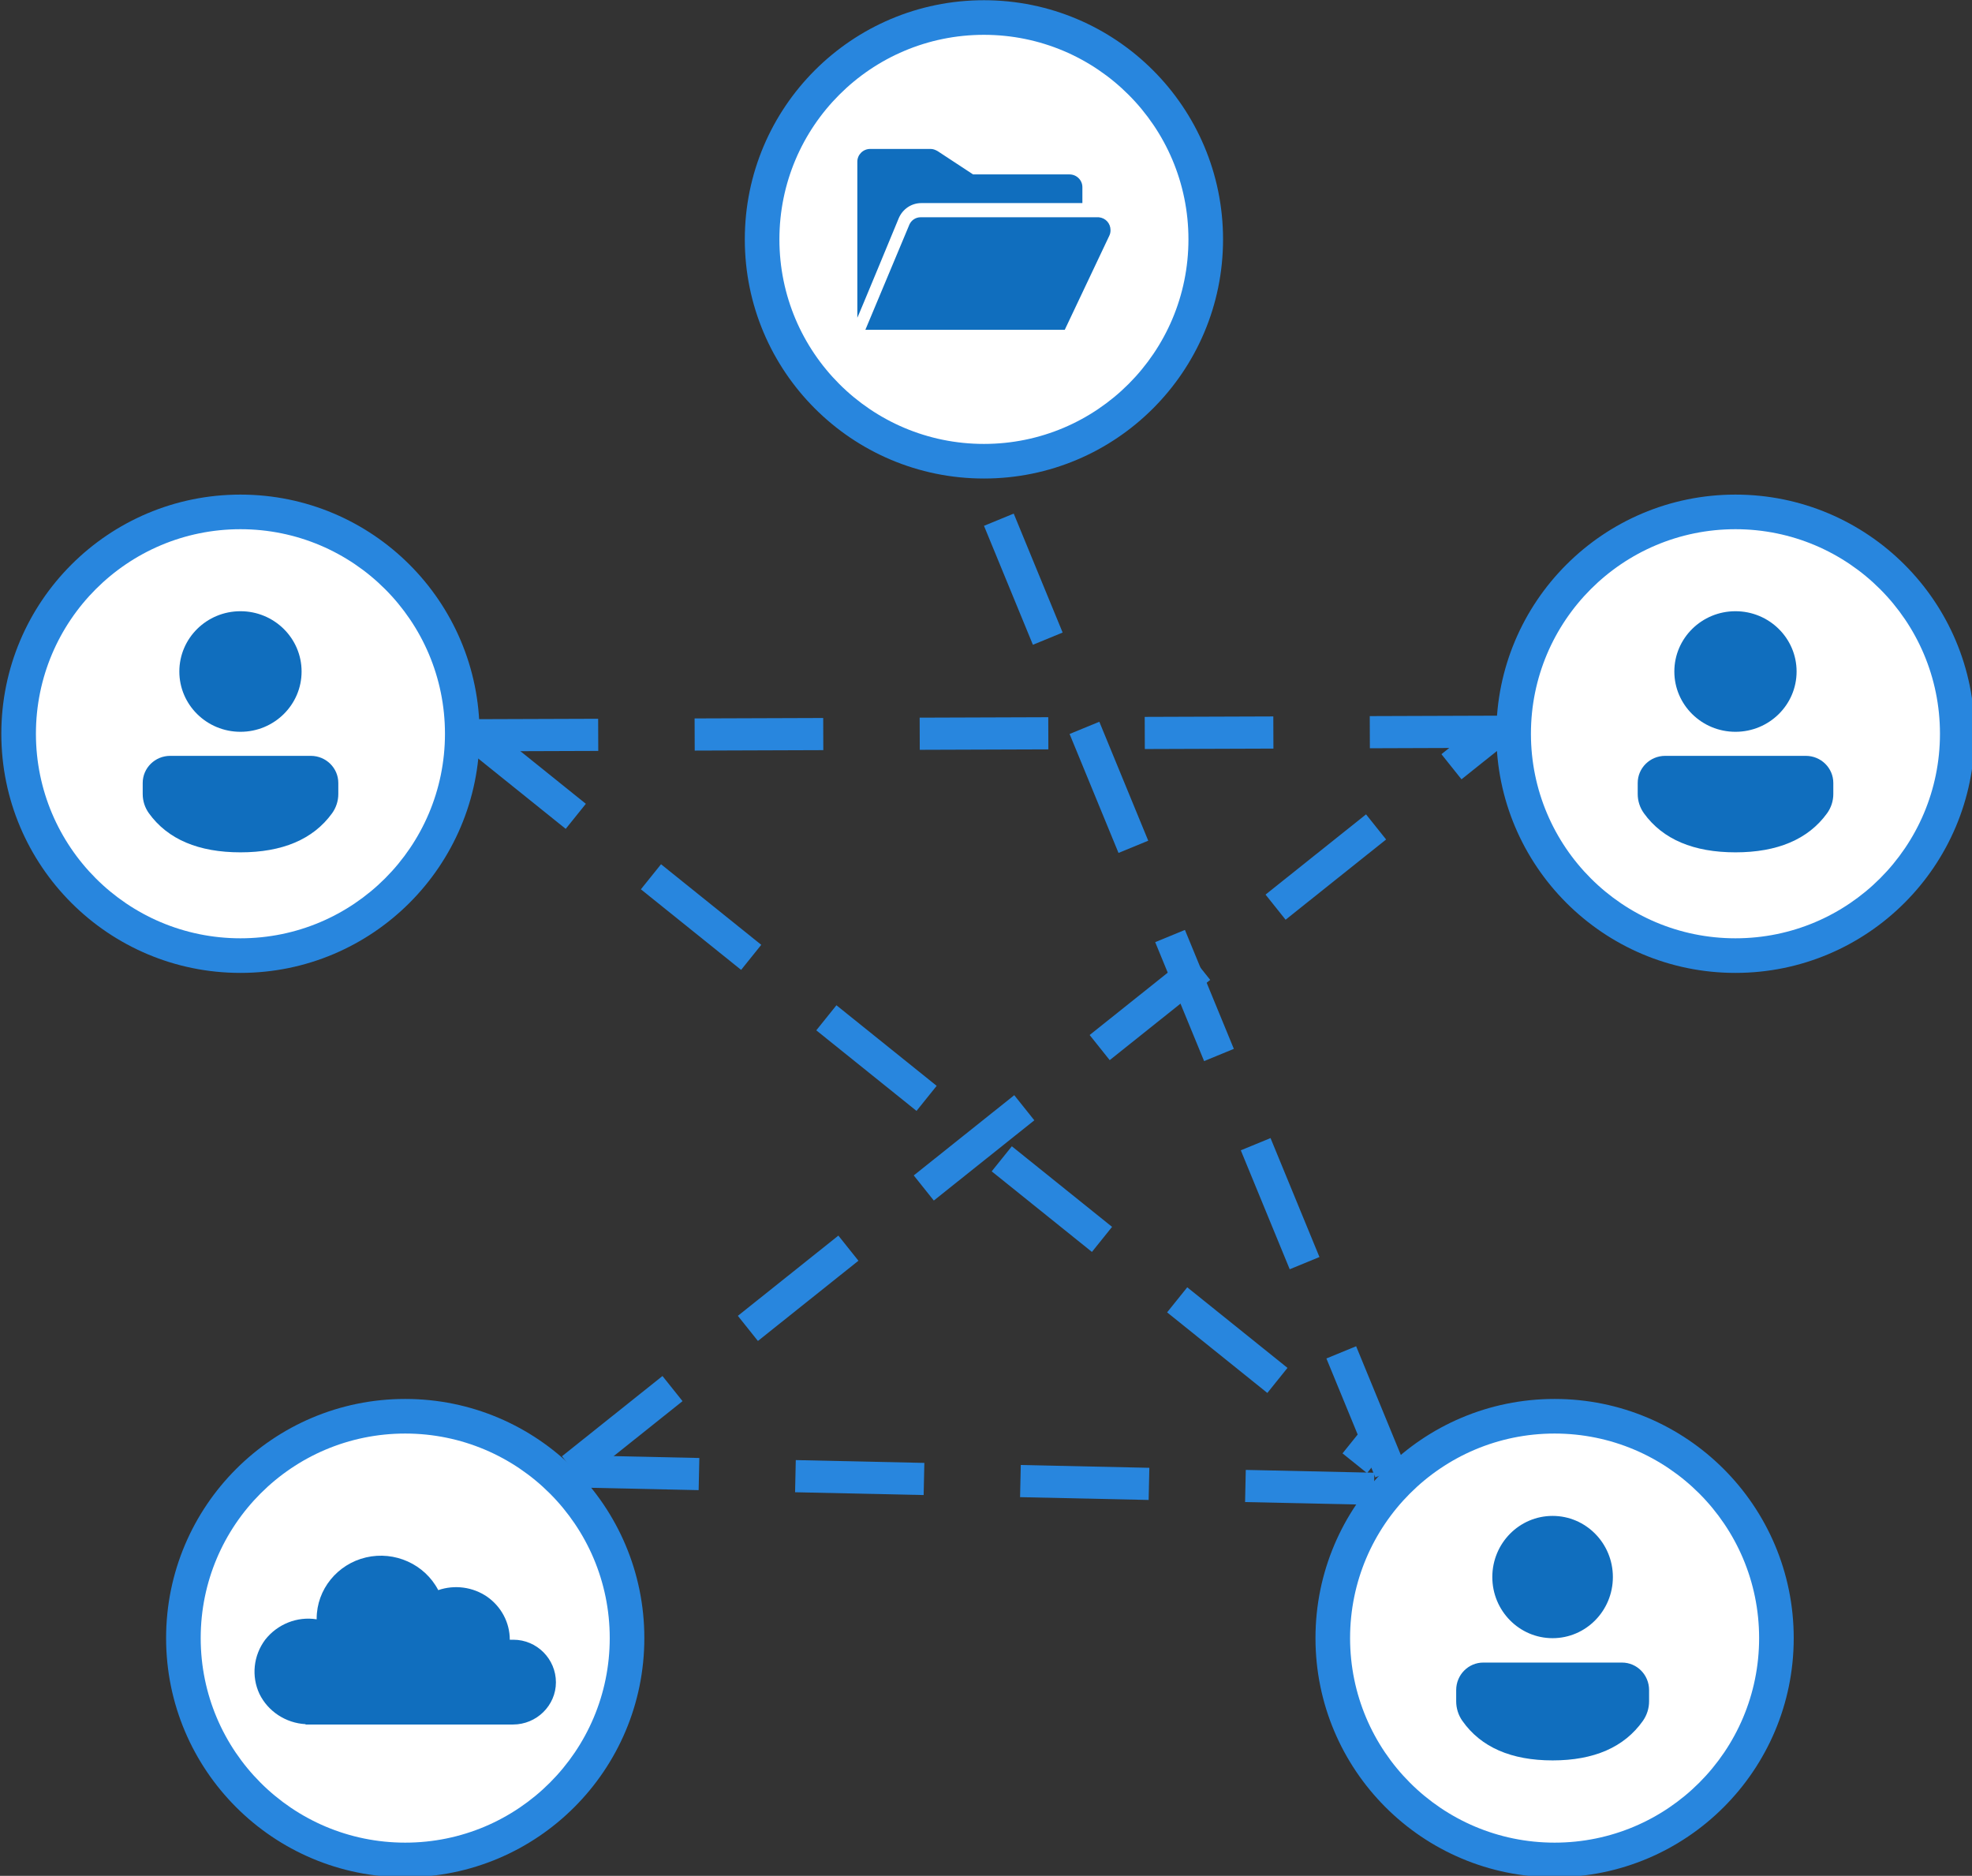 <?xml version="1.0" encoding="UTF-8" standalone="no"?>
<!-- Created with Inkscape (http://www.inkscape.org/) -->

<svg
   width="125.126mm"
   height="119.01mm"
   viewBox="0 0 125.126 119.01"
   version="1.1"
   id="svg1"
   inkscape:export-filename="fragmented-data.svg"
   inkscape:export-xdpi="96"
   inkscape:export-ydpi="96"
   xmlns:inkscape="http://www.inkscape.org/namespaces/inkscape"
   xmlns:sodipodi="http://sodipodi.sourceforge.net/DTD/sodipodi-0.dtd"
   xmlns="http://www.w3.org/2000/svg"
   xmlns:svg="http://www.w3.org/2000/svg">
  <rect x="0" y="0" width="125.126" height="119.01" fill="#333333" stroke="none"/>
  <sodipodi:namedview
     id="namedview1"
     pagecolor="#ffffff"
     bordercolor="#000000"
     borderopacity="0.25"
     inkscape:showpageshadow="2"
     inkscape:pageopacity="0.0"
     inkscape:pagecheckerboard="0"
     inkscape:deskcolor="#d1d1d1"
     inkscape:document-units="mm">
    <inkscape:page
       x="0"
       y="0"
       width="125.126"
       height="119.01"
       id="page2"
       margin="0"
       bleed="0" />
  </sodipodi:namedview>
  <defs
     id="defs1" />
  <g
     inkscape:label="Layer 1"
     inkscape:groupmode="layer"
     id="layer1"
     transform="translate(-58.737,-96.837)">
    <g
       transform="matrix(0.255,0,0,0.255,-74.289,75.686)"
       id="g28">
      <path
         d="m 527,265 c 0,-29.823 24.177,-54 54,-54 29.823,0 54,24.177 54,54 0,29.823 -24.177,54 -54,54 -29.823,0 -54,-24.177 -54,-54 z"
         fill="#ffffff"
         fill-rule="evenodd"
         id="path1" />
      <path
         d="m 854,491 c 0,-29.823 24.177,-54 54,-54 29.823,0 54,24.177 54,54 0,29.823 -24.177,54 -54,54 -29.823,0 -54,-24.177 -54,-54 z"
         fill="#ffffff"
         fill-rule="evenodd"
         id="path2" />
      <path
         d="m 568,491 c 0,-29.823 24.4,-54 54.5,-54 30.099,0 54.5,24.177 54.5,54 0,29.823 -24.401,54 -54.5,54 -30.1,0 -54.5,-24.177 -54.5,-54 z"
         fill="#ffffff"
         fill-rule="evenodd"
         id="path3" />
      <path
         d="m 712,142 c 0,-29.823 24.177,-54 54,-54 29.823,0 54,24.177 54,54 0,29.823 -24.177,54 -54,54 -29.823,0 -54,-24.177 -54,-54 z"
         fill="#ffffff"
         fill-rule="evenodd"
         id="path4" />
      <path
         d="m 900,265 c 0,-29.823 24.177,-54 54,-54 29.823,0 54,24.177 54,54 0,29.823 -24.177,54 -54,54 -29.823,0 -54,-24.177 -54,-54 z"
         fill="#ffffff"
         fill-rule="evenodd"
         id="path5" />
      <path
         d="m 563,490.5 c 0,-32.861 26.639,-59.5 59.5,-59.5 32.861,0 59.5,26.639 59.5,59.5 0,32.861 -26.639,59.5 -59.5,59.5 -32.861,0 -59.5,-26.639 -59.5,-59.5 z m 8.609,0 c 0,28.107 22.784,50.891 50.891,50.891 28.107,0 50.891,-22.784 50.891,-50.891 0,-28.107 -22.784,-50.892 -50.891,-50.892 -28.107,0 -50.891,22.785 -50.891,50.892 z"
         fill="#2886de"
         fill-rule="evenodd"
         id="path6" />
      <path
         d="m 649.41,490.906 c -0.267,0 -0.623,0 -0.889,0 0,0 0,0 0,0 0,-4.289 -2.136,-8.228 -5.607,-10.678 -3.559,-2.451 -8.098,-3.064 -12.191,-1.663 -3.382,-6.477 -10.857,-9.803 -17.976,-8.14 -7.119,1.663 -12.28,7.965 -12.28,15.229 0,0 0,0.088 0,0.175 -4.894,-0.787 -9.789,1.226 -12.814,5.077 -2.937,3.939 -3.471,9.103 -1.424,13.479 2.135,4.377 6.585,7.265 11.479,7.528 V 512 h 51.613 c 5.874,0 10.679,-4.727 10.679,-10.503 0,-5.777 -4.716,-10.591 -10.59,-10.591 z"
         fill="#106ebe"
         fill-rule="evenodd"
         id="path7" />
      <path
         d="M 707,142.5 C 707,109.639 733.639,83 766.5,83 799.361,83 826,109.639 826,142.5 826,175.361 799.361,202 766.5,202 733.639,202 707,175.361 707,142.5 Z m 8.609,0 c 0,28.107 22.784,50.892 50.891,50.892 28.107,0 50.891,-22.785 50.891,-50.892 0,-28.107 -22.784,-50.892 -50.891,-50.892 -28.107,0 -50.891,22.785 -50.891,50.892 z"
         fill="#2886de"
         fill-rule="evenodd"
         id="path8" />
      <path
         d="M 750.92,133.471 H 791 v -3.962 c 0,-1.743 -1.44,-3.169 -3.2,-3.169 h -24 L 755,120.555 C 754.44,120.238 753.88,120 753.24,120 H 738.2 c -1.76,0 -3.2,1.426 -3.2,3.17 v 38.829 c 0,0.159 10.32,-24.803 10.32,-24.803 0.96,-2.219 3.12,-3.725 5.6,-3.725 z"
         fill="#106ebe"
         fill-rule="evenodd"
         id="path9" />
      <path
         d="m 798,140.2 c 0,-1.68 -1.22,-3.04 -2.928,-3.2 h -44.327 c -1.22,0 -2.277,0.72 -2.765,1.76 L 737,165 h 49.613 l 11.062,-23.36 c 0.244,-0.48 0.325,-0.96 0.325,-1.44 z"
         fill="#106ebe"
         fill-rule="evenodd"
         id="path10" />
      <path
         d="M 0,0 229.746,183.384"
         stroke="#2886de"
         stroke-width="8"
         stroke-linejoin="round"
         stroke-miterlimit="10"
         stroke-dasharray="32, 24"
         fill="none"
         fill-rule="evenodd"
         transform="matrix(1,0,0,-1,664,448.384)"
         id="path11" />
      <path
         d="M 0,0 254.52,0.878"
         stroke="#2886de"
         stroke-width="8"
         stroke-linejoin="round"
         stroke-miterlimit="10"
         stroke-dasharray="32, 24"
         fill="none"
         fill-rule="evenodd"
         transform="matrix(-1,0,0,1,894.52,265)"
         id="path12" />
      <path
         d="M 640,266 864.334,446.33"
         stroke="#2886de"
         stroke-width="8"
         stroke-linejoin="round"
         stroke-miterlimit="10"
         stroke-dasharray="32, 24"
         fill="none"
         fill-rule="evenodd"
         id="path13" />
      <path
         d="M 867.589,449.004 766,202"
         stroke="#2886de"
         stroke-width="8"
         stroke-linejoin="round"
         stroke-miterlimit="10"
         stroke-dasharray="32, 24"
         fill="none"
         fill-rule="evenodd"
         id="path14" />
      <path
         d="M 863.561,453.352 664,449"
         stroke="#2886de"
         stroke-width="8"
         stroke-linejoin="round"
         stroke-miterlimit="10"
         stroke-dasharray="32, 24"
         fill="none"
         fill-rule="evenodd"
         id="path15" />
      <path
         d="m 522,265.5 c 0,-32.861 26.639,-59.5 59.5,-59.5 32.861,0 59.5,26.639 59.5,59.5 0,32.861 -26.639,59.5 -59.5,59.5 -32.861,0 -59.5,-26.639 -59.5,-59.5 z m 8.609,0 c 0,28.107 22.784,50.892 50.891,50.892 28.107,0 50.891,-22.785 50.891,-50.892 0,-28.107 -22.784,-50.891 -50.891,-50.891 -28.107,0 -50.891,22.784 -50.891,50.891 z"
         fill="#2886de"
         fill-rule="evenodd"
         id="path16" />
      <path
         d="m 894,265.5 c 0,-32.861 26.639,-59.5 59.5,-59.5 32.861,0 59.5,26.639 59.5,59.5 0,32.861 -26.639,59.5 -59.5,59.5 -32.861,0 -59.5,-26.639 -59.5,-59.5 z m 8.609,0 c 0,28.107 22.784,50.892 50.891,50.892 28.107,0 50.89,-22.785 50.89,-50.892 0,-28.107 -22.783,-50.891 -50.89,-50.891 -28.107,0 -50.891,22.784 -50.891,50.891 z"
         fill="#2886de"
         fill-rule="evenodd"
         id="path17" />
      <path
         d="m 849,490.5 c 0,-32.861 26.639,-59.5 59.5,-59.5 32.861,0 59.5,26.639 59.5,59.5 0,32.861 -26.639,59.5 -59.5,59.5 -32.861,0 -59.5,-26.639 -59.5,-59.5 z m 8.609,0 c 0,28.107 22.784,50.891 50.891,50.891 28.107,0 50.891,-22.784 50.891,-50.891 0,-28.107 -22.784,-50.892 -50.891,-50.892 -28.107,0 -50.891,22.785 -50.891,50.892 z"
         fill="#2886de"
         fill-rule="evenodd"
         id="path18" />
      <g
         id="g21">
        <g
           id="g20">
          <g
             id="g19">
            <path
               d="m 53.264,42.001 c 3.726,0 6.747,3.02 6.747,6.747 v 2.755 c 0,1.72 -0.538,3.397 -1.538,4.797 -4.638,6.49 -12.211,9.705 -22.471,9.705 -10.263,0 -17.832,-3.216 -22.458,-9.71 -0.996,-1.398 -1.531,-3.071 -1.531,-4.787 v -2.76 c 0,-3.726 3.021,-6.747 6.747,-6.747 z M 36.001,6.015 c 8.284,0 15,6.716 15,15 0,8.284 -6.716,15 -15,15 -8.284,0 -15,-6.716 -15,-15 0,-8.284 6.716,-15 15,-15 z"
               fill="#106ebe"
               transform="matrix(1.014,0,0,1,917,229)"
               id="path19" />
          </g>
        </g>
      </g>
      <g
         id="g24">
        <g
           id="g23">
          <g
             id="g22">
            <path
               d="m 53.264,42.001 c 3.726,0 6.747,3.02 6.747,6.747 v 2.755 c 0,1.72 -0.538,3.397 -1.538,4.797 -4.638,6.49 -12.211,9.705 -22.471,9.705 -10.263,0 -17.832,-3.216 -22.458,-9.71 -0.996,-1.398 -1.531,-3.071 -1.531,-4.787 v -2.76 c 0,-3.726 3.021,-6.747 6.747,-6.747 z M 36.001,6.015 c 8.284,0 15,6.716 15,15 0,8.284 -6.716,15 -15,15 -8.284,0 -15,-6.716 -15,-15 0,-8.284 6.716,-15 15,-15 z"
               fill="#106ebe"
               transform="matrix(1.014,0,0,1,545,229)"
               id="path21" />
          </g>
        </g>
      </g>
      <g
         id="g27">
        <g
           id="g26">
          <g
             id="g25">
            <path
               d="m 53.264,42.001 c 3.726,0 6.747,3.02 6.747,6.747 v 2.755 c 0,1.72 -0.538,3.397 -1.538,4.797 -4.638,6.49 -12.211,9.705 -22.471,9.705 -10.263,0 -17.832,-3.216 -22.458,-9.71 -0.996,-1.398 -1.531,-3.071 -1.531,-4.787 v -2.76 c 0,-3.726 3.021,-6.747 6.747,-6.747 z M 36.001,6.015 c 8.284,0 15,6.716 15,15 0,8.284 -6.716,15 -15,15 -8.284,0 -15,-6.716 -15,-15 0,-8.284 6.716,-15 15,-15 z"
               fill="#106ebe"
               transform="matrix(1,0,0,1.014,872,454)"
               id="path24" />
          </g>
        </g>
      </g>
    </g>
  </g>
</svg>
